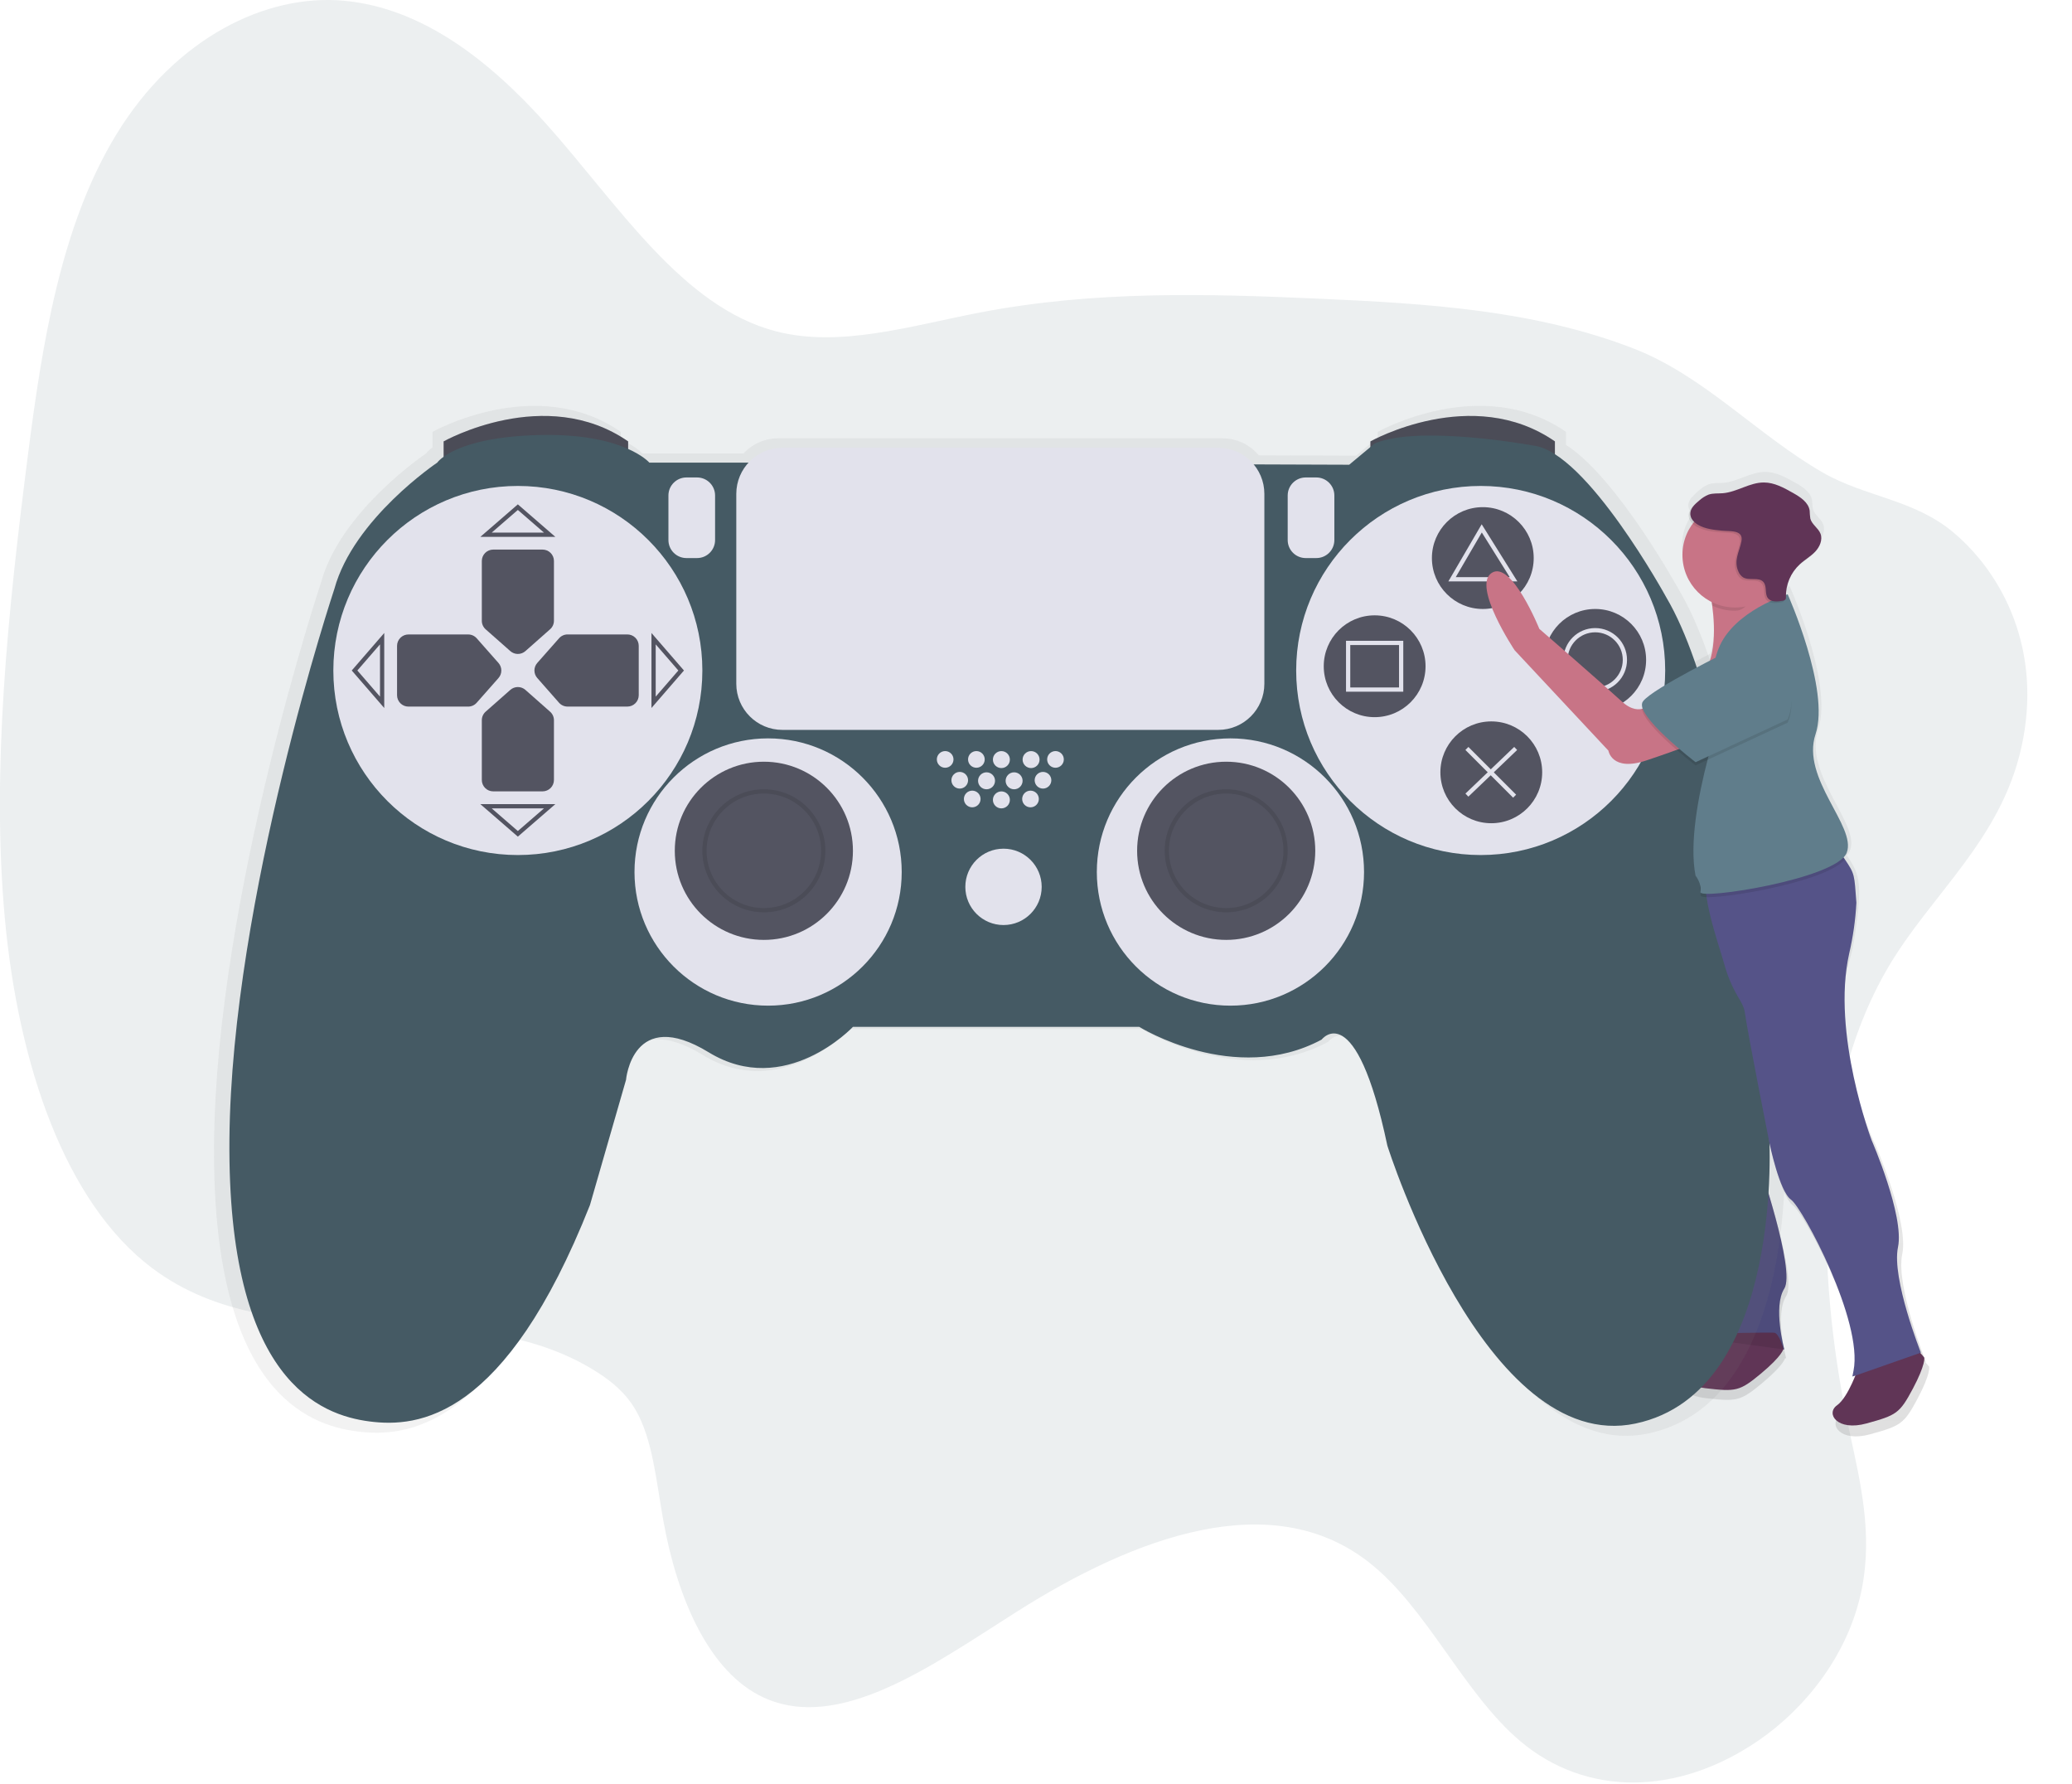 <svg width="977" height="841" viewBox="0 0 977 841" fill="none" xmlns="http://www.w3.org/2000/svg">
    <g clip-path="url(#clip0)">
        <path opacity="0.1" d="M890.34 455.97C852.39 520.68 857.56 607.69 872.34 676.06C877.28 698.95 883.03 723.06 877.91 748.94C871.65 780.54 850.61 805.69 829.52 820.25C791.08 846.8 747.78 846.99 716.78 820.75C689.99 798.07 672.85 757.91 645.46 736.48C599.63 700.63 535.38 724.3 479.25 759.89C439.54 785.07 395.77 816.84 359.87 800.14C334.61 788.39 319.39 754.05 312.71 716.47C309.48 698.33 307.71 678.47 299.76 664.76C295.03 656.61 288.42 651.23 281.55 646.85C218.78 606.85 132.09 643.24 71.7 597.77C30.91 567.06 8.64 502.35 2.27 432.77C-4.1 363.19 3.72 288.44 13.13 214.77C19.82 162.44 28.59 106.37 54.87 63.36C82.67 17.86 125.51 -3.1 162.31 0.36C199.11 3.82 230.65 28.36 257.66 58.54C291.41 96.28 321.57 144.74 365.98 156.21C396.23 164.02 429.64 153.54 462.06 147.32C516.25 136.92 569.45 138.46 622.26 140.82C672.82 143.08 723.67 146.16 770.46 164.37C803.57 177.26 828.63 205.01 859.46 222.75C879.53 234.31 902.41 235.35 921.01 250.94C943.93 270.15 963.38 306.09 953.15 352.24C943.42 396.15 910.52 421.62 890.34 455.97Z" fill="#455A64"/>
        <path d="M181.16 534.39C171.65 546.22 122.66 563.29 122.66 563.29C122.66 563.29 128.82 511.77 138.33 499.95C142.911 494.313 149.537 490.718 156.76 489.953C163.984 489.187 171.216 491.312 176.877 495.864C182.538 500.416 186.166 507.024 186.969 514.243C187.771 521.463 185.683 528.706 181.16 534.39Z" fill="#6C63FF"/>
        <path d="M181.16 534.39C171.65 546.22 122.66 563.29 122.66 563.29C122.66 563.29 128.82 511.77 138.33 499.95C142.911 494.313 149.537 490.718 156.76 489.953C163.984 489.187 171.216 491.312 176.877 495.864C182.538 500.416 186.166 507.024 186.969 514.243C187.771 521.463 185.683 528.706 181.16 534.39Z" fill="#FC6681"/>
        <path d="M909.65 644.31C909.65 644.31 908.85 643.24 907.74 642.04L908.06 641.93C908.06 641.93 893.78 606.24 896.96 591.17C900.14 576.1 884.27 539.62 884.27 539.62C884.27 539.62 860.86 491.68 871.94 453.42C873.205 448.914 874.161 444.326 874.8 439.69C878.11 417.03 876.94 412.36 871.39 404.08L870.78 403.19C871.465 402.523 872.006 401.724 872.37 400.84C877.13 388.15 850.17 365.15 857.34 343.73C863.96 323.88 846.73 282.92 844.17 277.03L843.88 276.36L843.02 276.64C843.164 271.525 845.178 266.64 848.68 262.91L848.84 262.75C851.22 260.56 854.11 258.95 856.34 256.6L856.47 256.45C856.69 256.24 856.92 256.03 857.13 255.81C859.34 253.49 860.85 250.05 859.65 247.07C858.56 244.35 855.5 242.69 854.78 239.85C854.607 238.573 854.5 237.288 854.46 236C853.88 232 849.99 229.49 846.46 227.51C842.07 225.03 837.46 222.51 832.39 222.45C825.53 222.45 819.39 227.05 812.58 227.62C810.26 227.82 807.85 227.54 805.65 228.31C803.973 229.008 802.433 229.996 801.1 231.23C800.316 231.846 799.575 232.515 798.88 233.23C797.34 234.67 796.03 236.37 796.09 238.41C796.201 239.9 796.899 241.284 798.03 242.26C795.835 245.246 794.32 248.676 793.593 252.309C792.865 255.943 792.942 259.692 793.817 263.292C794.693 266.893 796.347 270.258 798.662 273.152C800.978 276.045 803.899 278.396 807.22 280.04C807.3 280.59 807.38 281.15 807.46 281.74C808.46 289.25 809.05 299.87 806.38 308.19C794.99 314.06 777.24 323.63 774.06 327.88C773.813 328.24 773.648 328.649 773.575 329.079C773.503 329.509 773.525 329.949 773.64 330.37C773.55 330.76 773.53 331.163 773.58 331.56C771.09 332.13 767.78 331.56 763.75 327.88C754.23 319.16 724.1 292.98 724.1 292.98C724.1 292.98 710.62 259.67 701.1 265.98C691.58 272.29 712.2 303.26 712.2 303.26L757.34 351.66C757.34 351.66 758.93 361.97 775.58 356.42C781.08 354.59 786.05 352.84 790.25 351.33L791.25 352.18C787.5 374.12 785.56 403.36 799.39 411.94C800.473 413.376 801.255 415.015 801.69 416.76C801.62 417.02 801.55 417.29 801.49 417.55C800.43 421.929 799.761 426.393 799.49 430.89C796.883 436.851 795.682 443.331 795.98 449.83L790.68 525.34C790.68 525.34 789.89 541.99 795.44 554.68C800.99 567.37 818.44 630.82 806.54 635.58L807.67 635.73C804.26 639.24 798.52 644.56 794.15 645.61C787.51 647.19 789.37 657.37 804.09 659.07C818.81 660.77 820.58 660.63 830.93 652C840.05 644.4 841.5 641 841.71 640.27L842.23 640.34C842.23 640.34 836.68 619.72 842.23 611C847.78 602.28 829.55 549.15 829.55 549.15C829.397 542.361 829.647 535.569 830.3 528.81C833.1 536.14 835.1 541.22 835.1 541.22C835.1 541.22 839.86 564.22 845.41 568.22C850.96 572.22 880.31 626.91 875.55 650.7L875 653.47L876.34 653.08H876.46C874.63 657.61 871.3 664.77 867.62 667.4C862.07 671.4 867.62 680.09 881.9 676.12C896.18 672.15 897.76 671.36 904.11 659.47C910.46 647.58 909.65 644.31 909.65 644.31Z" fill="url(#paint0_linear)"/>
        <path d="M804.55 432.55L801.07 428.26C797.511 434.873 795.814 442.328 796.16 449.83L790.98 523.66C790.98 523.66 790.2 539.94 795.63 552.35C801.06 564.76 818.12 626.79 806.49 631.44L841.34 636.15C841.34 636.15 835.91 615.99 841.34 607.46C846.77 598.93 828.93 546.98 828.93 546.98C828.93 546.98 827.38 503.56 842.11 493.47C856.84 483.38 804.55 432.55 804.55 432.55Z" fill="#555388"/>
        <path d="M810.43 628.53C810.43 628.53 800.86 639.71 794.38 641.26C787.9 642.81 789.71 652.75 804.1 654.42C818.49 656.09 820.22 655.95 830.35 647.51C840.48 639.07 840.93 635.9 840.93 635.9C840.93 635.9 838.93 628.4 836.51 628.24C834.09 628.08 810.43 628.53 810.43 628.53Z" fill="#603556"/>
        <path opacity="0.1" d="M806.88 434.88L801.08 428.26C797.521 434.873 795.824 442.328 796.17 449.83L790.99 523.66C790.99 523.66 790.21 539.94 795.64 552.35C801.07 564.76 818.13 626.79 806.5 631.44L841.34 636.15C841.34 636.15 835.91 615.99 841.34 607.46C846.77 598.93 828.93 546.98 828.93 546.98C828.93 546.98 827.38 503.56 842.11 493.47C856.84 483.38 806.88 434.88 806.88 434.88Z" fill="black"/>
        <path d="M841.4 536.07C841.4 536.07 831.71 345.86 791.93 278.54C791.93 278.54 762.76 225.26 738.38 209.72V203.58C698.6 176.04 649.65 203.58 649.65 203.58V206.3L639.45 214.8L593.52 214.64C591.441 212.135 588.836 210.119 585.889 208.736C582.941 207.353 579.725 206.637 576.47 206.64H366.89C363.827 206.637 360.796 207.27 357.99 208.499C355.184 209.728 352.664 211.526 350.59 213.78H302.89C302.89 213.78 300.08 210.51 292.69 207.22V203.58C252.91 176.04 203.96 203.58 203.96 203.58V210.97C202.797 211.738 201.764 212.687 200.9 213.78C200.9 213.78 160.61 240.78 151.43 274.46C151.43 274.46 101.96 422.86 100.94 539.13C99.92 655.4 144.8 671.72 168.25 674.78C191.7 677.84 233.52 673.78 274.32 570.78L291.66 510.61C291.66 510.61 294.72 474.91 331.44 497.35C368.16 519.79 400.79 485.11 400.79 485.11H538.49C538.49 485.11 584.34 513.63 626.2 491.15C626.2 491.15 642.52 469.73 657.82 542.15C657.82 542.15 704.74 691.06 777.15 675.76C849.56 660.46 841.4 536.07 841.4 536.07Z" fill="url(#paint1_linear)"/>
        <path d="M209.18 219.08V208.08C209.18 208.08 257.18 181.08 296.18 208.08V218.08L209.18 219.08Z" fill="#535461"/>
        <path d="M646.18 219.08V208.08C646.18 208.08 694.18 181.08 733.18 208.08V218.08L646.18 219.08Z" fill="#535461"/>
        <path opacity="0.1" d="M209.18 219.08V208.08C209.18 208.08 257.18 181.08 296.18 208.08V218.08L209.18 219.08Z" fill="black"/>
        <path opacity="0.1" d="M646.18 219.08V208.08C646.18 208.08 694.18 181.08 733.18 208.08V218.08L646.18 219.08Z" fill="black"/>
        <path d="M353.18 218.08H306.18C306.18 218.08 294.18 204.08 254.18 205.08C214.18 206.08 206.18 218.08 206.18 218.08C206.18 218.08 166.68 244.58 157.68 277.58C157.68 277.58 109.18 423.08 108.18 537.08C107.18 651.08 151.18 667.08 174.18 670.08C197.18 673.08 238.18 669.08 278.18 568.08L295.18 509.08C295.18 509.08 298.18 474.08 334.18 496.08C370.18 518.08 402.18 484.08 402.18 484.08H537.18C537.18 484.08 582.18 512.08 623.18 490.08C623.18 490.08 639.18 469.08 654.18 540.08C654.18 540.08 700.18 686.08 771.18 671.08C842.18 656.08 834.18 534.08 834.18 534.08C834.18 534.08 824.68 347.58 785.68 281.58C785.68 281.58 748.18 213.08 723.18 210.08C723.18 210.08 669.18 200.08 648.18 209.08L636.18 219.08L353.18 218.08Z" fill="#455A64"/>
        <path d="M244.18 403.08C292.229 403.08 331.18 364.129 331.18 316.08C331.18 268.031 292.229 229.08 244.18 229.08C196.131 229.08 157.18 268.031 157.18 316.08C157.18 364.129 196.131 403.08 244.18 403.08Z" fill="#E2E2EC"/>
        <path d="M698.18 403.08C746.229 403.08 785.18 364.129 785.18 316.08C785.18 268.031 746.229 229.08 698.18 229.08C650.131 229.08 611.18 268.031 611.18 316.08C611.18 364.129 650.131 403.08 698.18 403.08Z" fill="#E2E2EC"/>
        <path d="M259.34 296.68L247.74 306.94C246.758 307.805 245.494 308.282 244.185 308.282C242.876 308.282 241.612 307.805 240.63 306.94L229.01 296.68C228.442 296.179 227.986 295.564 227.672 294.875C227.358 294.185 227.194 293.437 227.19 292.68V264.45C227.193 263.025 227.761 261.659 228.769 260.652C229.778 259.645 231.145 259.08 232.57 259.08H255.82C256.527 259.079 257.227 259.217 257.88 259.487C258.534 259.757 259.127 260.153 259.627 260.653C260.127 261.153 260.523 261.746 260.793 262.4C261.063 263.053 261.201 263.753 261.2 264.46V292.66C261.194 293.424 261.025 294.177 260.704 294.871C260.383 295.564 259.918 296.181 259.34 296.68V296.68Z" fill="#535461"/>
        <path d="M259.34 335.47L247.74 325.22C246.758 324.355 245.494 323.878 244.185 323.878C242.876 323.878 241.612 324.355 240.63 325.22L229.01 335.48C228.442 335.981 227.986 336.596 227.672 337.285C227.358 337.975 227.194 338.723 227.19 339.48V367.68C227.189 368.387 227.327 369.087 227.597 369.74C227.867 370.394 228.263 370.987 228.763 371.487C229.263 371.987 229.856 372.383 230.51 372.653C231.163 372.923 231.863 373.061 232.57 373.06H255.82C256.526 373.061 257.225 372.923 257.878 372.654C258.531 372.385 259.124 371.989 259.624 371.491C260.123 370.992 260.52 370.399 260.79 369.747C261.061 369.095 261.2 368.396 261.2 367.69V339.49C261.194 338.726 261.025 337.973 260.704 337.279C260.383 336.586 259.918 335.969 259.34 335.47V335.47Z" fill="#535461"/>
        <path d="M224.79 331.26L235.05 319.64C235.915 318.658 236.392 317.394 236.392 316.085C236.392 314.776 235.915 313.512 235.05 312.53L224.79 300.91C224.289 300.342 223.674 299.887 222.984 299.573C222.295 299.259 221.547 299.095 220.79 299.09H192.59C191.165 299.093 189.799 299.661 188.792 300.669C187.785 301.678 187.22 303.045 187.22 304.47V327.72C187.219 328.427 187.357 329.127 187.627 329.78C187.897 330.434 188.293 331.027 188.793 331.527C189.293 332.027 189.886 332.423 190.54 332.693C191.193 332.963 191.893 333.101 192.6 333.1H220.8C221.557 333.092 222.304 332.924 222.992 332.607C223.679 332.29 224.292 331.831 224.79 331.26V331.26Z" fill="#535461"/>
        <path d="M263.58 331.26L253.34 319.63C252.473 318.649 251.995 317.384 251.995 316.075C251.995 314.766 252.473 313.501 253.34 312.52L263.6 300.9C264.101 300.332 264.716 299.876 265.405 299.562C266.095 299.248 266.843 299.084 267.6 299.08H295.8C296.507 299.079 297.207 299.217 297.86 299.487C298.514 299.757 299.107 300.153 299.607 300.653C300.107 301.153 300.503 301.746 300.773 302.4C301.043 303.053 301.181 303.753 301.18 304.46V327.71C301.181 328.416 301.043 329.115 300.774 329.768C300.505 330.421 300.109 331.014 299.611 331.514C299.112 332.013 298.519 332.41 297.867 332.68C297.215 332.951 296.516 333.09 295.81 333.09H267.61C266.847 333.089 266.093 332.925 265.398 332.61C264.703 332.294 264.083 331.834 263.58 331.26Z" fill="#535461"/>
        <path d="M229.18 252.08H259.18L244.18 239.08L229.18 252.08Z" stroke="#535461" stroke-width="2" stroke-miterlimit="10"/>
        <path d="M229.18 380.08H259.18L244.18 393.08L229.18 380.08Z" stroke="#535461" stroke-width="2" stroke-miterlimit="10"/>
        <path d="M180.18 301.08V331.08L167.18 316.08L180.18 301.08Z" stroke="#535461" stroke-width="2" stroke-miterlimit="10"/>
        <path d="M308.18 301.08V331.08L321.18 316.08L308.18 301.08Z" stroke="#535461" stroke-width="2" stroke-miterlimit="10"/>
        <path d="M362.18 474.08C396.974 474.08 425.18 445.874 425.18 411.08C425.18 376.286 396.974 348.08 362.18 348.08C327.386 348.08 299.18 376.286 299.18 411.08C299.18 445.874 327.386 474.08 362.18 474.08Z" fill="#E2E2EC"/>
        <path d="M360.18 443.08C383.376 443.08 402.18 424.276 402.18 401.08C402.18 377.884 383.376 359.08 360.18 359.08C336.984 359.08 318.18 377.884 318.18 401.08C318.18 424.276 336.984 443.08 360.18 443.08Z" fill="#535461"/>
        <path d="M580.18 474.08C614.974 474.08 643.18 445.874 643.18 411.08C643.18 376.286 614.974 348.08 580.18 348.08C545.386 348.08 517.18 376.286 517.18 411.08C517.18 445.874 545.386 474.08 580.18 474.08Z" fill="#E2E2EC"/>
        <path d="M578.18 443.08C601.376 443.08 620.18 424.276 620.18 401.08C620.18 377.884 601.376 359.08 578.18 359.08C554.984 359.08 536.18 377.884 536.18 401.08C536.18 424.276 554.984 443.08 578.18 443.08Z" fill="#535461"/>
        <path opacity="0.1" d="M360.18 429.08C375.644 429.08 388.18 416.544 388.18 401.08C388.18 385.616 375.644 373.08 360.18 373.08C344.716 373.08 332.18 385.616 332.18 401.08C332.18 416.544 344.716 429.08 360.18 429.08Z" stroke="black" stroke-width="2" stroke-miterlimit="10"/>
        <path opacity="0.1" d="M578.18 429.08C593.644 429.08 606.18 416.544 606.18 401.08C606.18 385.616 593.644 373.08 578.18 373.08C562.716 373.08 550.18 385.616 550.18 401.08C550.18 416.544 562.716 429.08 578.18 429.08Z" stroke="black" stroke-width="2" stroke-miterlimit="10"/>
        <path d="M473.18 436.08C483.121 436.08 491.18 428.021 491.18 418.08C491.18 408.139 483.121 400.08 473.18 400.08C463.239 400.08 455.18 408.139 455.18 418.08C455.18 428.021 463.239 436.08 473.18 436.08Z" fill="#E2E2EC"/>
        <path d="M445.67 361.93C447.84 361.93 449.6 360.17 449.6 358C449.6 355.83 447.84 354.07 445.67 354.07C443.5 354.07 441.74 355.83 441.74 358C441.74 360.17 443.5 361.93 445.67 361.93Z" fill="#E2E2EC"/>
        <path d="M460.39 361.93C462.56 361.93 464.32 360.17 464.32 358C464.32 355.83 462.56 354.07 460.39 354.07C458.22 354.07 456.46 355.83 456.46 358C456.46 360.17 458.22 361.93 460.39 361.93Z" fill="#E2E2EC"/>
        <path d="M458.43 380.58C460.6 380.58 462.36 378.82 462.36 376.65C462.36 374.48 460.6 372.72 458.43 372.72C456.26 372.72 454.5 374.48 454.5 376.65C454.5 378.82 456.26 380.58 458.43 380.58Z" fill="#E2E2EC"/>
        <path d="M472.18 381.08C474.389 381.08 476.18 379.289 476.18 377.08C476.18 374.871 474.389 373.08 472.18 373.08C469.971 373.08 468.18 374.871 468.18 377.08C468.18 379.289 469.971 381.08 472.18 381.08Z" fill="#E2E2EC"/>
        <path d="M485.91 380.58C488.08 380.58 489.84 378.82 489.84 376.65C489.84 374.48 488.08 372.72 485.91 372.72C483.74 372.72 481.98 374.48 481.98 376.65C481.98 378.82 483.74 380.58 485.91 380.58Z" fill="#E2E2EC"/>
        <path d="M452.54 371.75C454.71 371.75 456.47 369.99 456.47 367.82C456.47 365.65 454.71 363.89 452.54 363.89C450.37 363.89 448.61 365.65 448.61 367.82C448.61 369.99 450.37 371.75 452.54 371.75Z" fill="#E2E2EC"/>
        <path d="M465.18 372.08C467.389 372.08 469.18 370.289 469.18 368.08C469.18 365.871 467.389 364.08 465.18 364.08C462.971 364.08 461.18 365.871 461.18 368.08C461.18 370.289 462.971 372.08 465.18 372.08Z" fill="#E2E2EC"/>
        <path d="M478.18 372.08C480.389 372.08 482.18 370.289 482.18 368.08C482.18 365.871 480.389 364.08 478.18 364.08C475.971 364.08 474.18 365.871 474.18 368.08C474.18 370.289 475.971 372.08 478.18 372.08Z" fill="#E2E2EC"/>
        <path d="M491.8 371.75C493.97 371.75 495.73 369.99 495.73 367.82C495.73 365.65 493.97 363.89 491.8 363.89C489.63 363.89 487.87 365.65 487.87 367.82C487.87 369.99 489.63 371.75 491.8 371.75Z" fill="#E2E2EC"/>
        <path d="M472.18 362.08C474.389 362.08 476.18 360.289 476.18 358.08C476.18 355.871 474.389 354.08 472.18 354.08C469.971 354.08 468.18 355.871 468.18 358.08C468.18 360.289 469.971 362.08 472.18 362.08Z" fill="#E2E2EC"/>
        <path d="M486.18 362.08C488.389 362.08 490.18 360.289 490.18 358.08C490.18 355.871 488.389 354.08 486.18 354.08C483.971 354.08 482.18 355.871 482.18 358.08C482.18 360.289 483.971 362.08 486.18 362.08Z" fill="#E2E2EC"/>
        <path d="M497.69 361.93C499.86 361.93 501.62 360.17 501.62 358C501.62 355.83 499.86 354.07 497.69 354.07C495.52 354.07 493.76 355.83 493.76 358C493.76 360.17 495.52 361.93 497.69 361.93Z" fill="#E2E2EC"/>
        <path d="M328.68 225.08H323.68C318.986 225.08 315.18 228.886 315.18 233.58V254.58C315.18 259.274 318.986 263.08 323.68 263.08H328.68C333.374 263.08 337.18 259.274 337.18 254.58V233.58C337.18 228.886 333.374 225.08 328.68 225.08Z" fill="#E2E2EC"/>
        <path d="M620.68 225.08H615.68C610.986 225.08 607.18 228.886 607.18 233.58V254.58C607.18 259.274 610.986 263.08 615.68 263.08H620.68C625.374 263.08 629.18 259.274 629.18 254.58V233.58C629.18 228.886 625.374 225.08 620.68 225.08Z" fill="#E2E2EC"/>
        <path d="M699.18 287.08C712.435 287.08 723.18 276.335 723.18 263.08C723.18 249.825 712.435 239.08 699.18 239.08C685.925 239.08 675.18 249.825 675.18 263.08C675.18 276.335 685.925 287.08 699.18 287.08Z" fill="#535461"/>
        <path d="M648.18 338.08C661.435 338.08 672.18 327.335 672.18 314.08C672.18 300.825 661.435 290.08 648.18 290.08C634.925 290.08 624.18 300.825 624.18 314.08C624.18 327.335 634.925 338.08 648.18 338.08Z" fill="#535461"/>
        <path d="M752.18 335.08C765.435 335.08 776.18 324.335 776.18 311.08C776.18 297.825 765.435 287.08 752.18 287.08C738.925 287.08 728.18 297.825 728.18 311.08C728.18 324.335 738.925 335.08 752.18 335.08Z" fill="#535461"/>
        <path d="M703.18 388.08C716.435 388.08 727.18 377.335 727.18 364.08C727.18 350.825 716.435 340.08 703.18 340.08C689.925 340.08 679.18 350.825 679.18 364.08C679.18 377.335 689.925 388.08 703.18 388.08Z" fill="#535461"/>
        <path d="M574.43 211.08H368.93C356.918 211.08 347.18 220.818 347.18 232.83V322.33C347.18 334.342 356.918 344.08 368.93 344.08H574.43C586.442 344.08 596.18 334.342 596.18 322.33V232.83C596.18 220.818 586.442 211.08 574.43 211.08Z" fill="#E2E2EC"/>
        <path d="M684.68 273.08L698.68 249.08L713.68 273.08H684.68Z" stroke="#E2E2EC" stroke-width="2" stroke-miterlimit="10"/>
        <path d="M660.68 303.08H635.68V325.08H660.68V303.08Z" stroke="#E2E2EC" stroke-width="2" stroke-miterlimit="10"/>
        <path d="M752.18 325.08C759.912 325.08 766.18 318.812 766.18 311.08C766.18 303.348 759.912 297.08 752.18 297.08C744.448 297.08 738.18 303.348 738.18 311.08C738.18 318.812 744.448 325.08 752.18 325.08Z" stroke="#E2E2EC" stroke-width="2" stroke-miterlimit="10"/>
        <path d="M691.68 352.83L714.18 375.33" stroke="#E2E2EC" stroke-width="2" stroke-miterlimit="10"/>
        <path d="M714.68 352.83L691.68 374.83" stroke="#E2E2EC" stroke-width="2" stroke-miterlimit="10"/>
        <path d="M876.28 644.64C876.28 644.64 871.63 658.64 866.2 662.48C860.77 666.32 866.2 674.89 880.2 671.01C894.2 667.13 895.71 666.36 901.91 654.73C908.11 643.1 907.34 640 907.34 640C907.34 640 902.69 633.8 900.34 634.57C897.99 635.34 876.28 644.64 876.28 644.64Z" fill="#603556"/>
        <path d="M847.59 296.46C847.59 296.46 784.78 331.35 799.51 321.27C809.41 314.5 808.81 296.53 807.35 285.46C806.89 282.01 806.35 279.23 806.02 277.67C805.83 276.79 805.71 276.3 805.71 276.3C805.71 276.3 836.17 258.02 834.46 269.01C834.46 269.11 834.46 269.21 834.41 269.31C834.263 270.044 834.186 270.791 834.18 271.54C833.97 282.84 847.59 296.46 847.59 296.46Z" fill="#C87486"/>
        <path d="M779.34 330.58C779.34 330.58 773.91 339.11 764.61 330.58C755.31 322.05 725.84 296.46 725.84 296.46C725.84 296.46 712.66 263.89 703.34 270.1C694.02 276.31 714.2 306.55 714.2 306.55L758.4 353.85C758.4 353.85 759.95 363.93 776.24 358.5C792.53 353.07 804.16 348.42 804.16 348.42L779.34 330.58Z" fill="#C87486"/>
        <path d="M905.75 637.66L874.75 648.52L873.44 648.9L873.98 646.19C878.63 622.93 849.98 569.42 844.51 565.54C839.04 561.66 834.41 539.15 834.41 539.15C834.41 539.15 824.25 487.97 822.7 477.15C822.31 474.44 820.89 472.28 819.17 469.3C816.576 464.784 814.56 459.959 813.17 454.94C809.76 442.94 801.81 421.64 804.73 409.59C805.32 407.14 802.91 413.4 803.73 411.01L804.2 409.69L866.98 401.15C868.022 402.415 868.996 403.733 869.9 405.1C874.65 412.15 874.34 412.15 875.34 425.55C874.908 433.634 873.767 441.665 871.93 449.55C863.48 487.18 882.54 537.55 882.54 537.55C882.54 537.55 898.05 573.22 894.95 587.95C891.85 602.68 905.75 637.66 905.75 637.66Z" fill="#555388"/>
        <path opacity="0.1" d="M869.9 405.09C860.61 416.74 801.1 425.79 801.84 422.09C802.063 420.813 801.967 419.501 801.56 418.27C802.151 415.812 802.866 413.386 803.7 411L804.17 409.68L866.98 401.15C868.021 402.412 868.996 403.727 869.9 405.09V405.09Z" fill="black"/>
        <path d="M842.94 280.15C842.94 280.15 817.34 287.93 810.34 305.77C803.34 323.61 815.65 324.58 815.65 324.58C815.65 324.58 793.65 382.58 799.48 412.78C799.48 412.78 802.58 416.66 801.81 420.53C801.04 424.4 866.17 414.33 870.81 401.92C875.45 389.51 849.1 367.03 856.08 346.09C863.06 325.15 842.94 280.15 842.94 280.15Z" fill="#607D8B"/>
        <path opacity="0.1" d="M834.41 270.87C834.366 271.103 834.289 271.329 834.18 271.54C833.12 273.54 829.75 271.35 830.92 274.35C826.42 278.87 825 287.92 818.13 287.92C814.394 287.931 810.705 287.093 807.34 285.47C806.88 282.02 806.34 279.24 806.01 277.68C809.01 275.9 833.01 262 834.45 269.02C834.562 269.633 834.548 270.262 834.41 270.87V270.87Z" fill="black"/>
        <path d="M818.12 286.38C831.822 286.38 842.93 275.272 842.93 261.57C842.93 247.868 831.822 236.76 818.12 236.76C804.418 236.76 793.31 247.868 793.31 261.57C793.31 275.272 804.418 286.38 818.12 286.38Z" fill="#C87486"/>
        <path opacity="0.1" d="M842.94 340.66L799.52 360.82C799.52 360.82 770.05 338.34 774.7 332.15C779.35 325.96 815.8 308.15 815.8 308.15C815.8 308.15 853.02 315.85 842.94 340.66Z" fill="black"/>
        <path d="M842.94 339.15L799.52 359.31C799.52 359.31 770.05 336.82 774.71 330.62C779.37 324.42 815.81 306.62 815.81 306.62C815.81 306.62 853.02 314.3 842.94 339.15Z" fill="#607D8B"/>
        <path opacity="0.1" d="M810.96 250.94C807.17 250.56 803.25 250.14 799.96 248.23C798.05 247.13 796.3 245.31 796.24 243.1C796.17 240.5 798.36 238.47 800.37 236.82C801.674 235.615 803.18 234.651 804.82 233.97C806.97 233.22 809.32 233.49 811.59 233.3C818.27 232.74 824.25 228.2 830.96 228.24C835.89 228.24 840.42 230.76 844.71 233.19C848.14 235.13 851.95 237.59 852.52 241.49C852.558 242.748 852.662 244.003 852.83 245.25C853.54 248.03 856.53 249.65 857.6 252.31C858.77 255.22 857.29 258.59 855.13 260.86C852.97 263.13 850.13 264.69 847.86 266.81C845.754 268.763 844.084 271.139 842.96 273.783C841.836 276.427 841.284 279.278 841.34 282.15C841.391 282.529 841.332 282.914 841.17 283.26C840.998 283.467 840.785 283.637 840.544 283.757C840.303 283.878 840.039 283.947 839.77 283.96C837.3 284.42 834.25 284.67 832.77 282.63C831.29 280.59 832.46 277.19 830.77 275.18C828.62 272.59 824.1 274.65 821.19 272.95C820.209 272.314 819.443 271.398 818.99 270.32C816.59 265.15 819.34 261.09 820.34 256.15C821.51 250.38 815.03 251.35 810.96 250.94Z" fill="black"/>
        <path d="M811.74 250.15C807.95 249.77 804.03 249.35 800.74 247.44C798.83 246.34 797.08 244.52 797.02 242.31C796.95 239.71 799.14 237.68 801.15 236.03C802.454 234.825 803.961 233.861 805.6 233.18C807.75 232.43 810.1 232.7 812.37 232.51C819.05 231.95 825.03 227.41 831.74 227.45C836.67 227.45 841.2 229.97 845.49 232.4C848.92 234.34 852.73 236.8 853.3 240.7C853.338 241.958 853.442 243.213 853.61 244.46C854.32 247.24 857.31 248.86 858.38 251.52C859.55 254.43 858.07 257.8 855.91 260.07C853.75 262.34 850.91 263.9 848.64 266.02C846.527 267.977 844.852 270.359 843.726 273.01C842.601 275.661 842.05 278.521 842.11 281.4C842.161 281.779 842.101 282.164 841.94 282.51C841.768 282.717 841.555 282.887 841.314 283.007C841.073 283.128 840.809 283.197 840.54 283.21C838.07 283.67 835.02 283.92 833.54 281.88C832.06 279.84 833.23 276.44 831.54 274.43C829.39 271.84 824.87 273.9 821.96 272.2C820.979 271.564 820.213 270.648 819.76 269.57C817.34 264.39 820.1 260.3 821.1 255.31C822.28 249.6 815.8 250.58 811.74 250.15Z" fill="#603456"/>
    </g>
    <defs>
        <linearGradient id="paint0_linear" x1="804.12" y1="677.05" x2="804.12" y2="222.41" gradientUnits="userSpaceOnUse">
            <stop stop-color="#808080" stop-opacity="0.25"/>
            <stop offset="0.54" stop-color="#808080" stop-opacity="0.12"/>
            <stop offset="1" stop-color="#808080" stop-opacity="0.1"/>
        </linearGradient>
        <linearGradient id="paint1_linear" x1="431938" y1="343335" x2="431938" y2="107584" gradientUnits="userSpaceOnUse">
            <stop stop-color="#808080" stop-opacity="0.25"/>
            <stop offset="0.54" stop-color="#808080" stop-opacity="0.12"/>
            <stop offset="1" stop-color="#808080" stop-opacity="0.1"/>
        </linearGradient>
        <clipPath id="clip0">
            <rect width="976.68" height="840.3" fill="white"/>
        </clipPath>
    </defs>
</svg>
